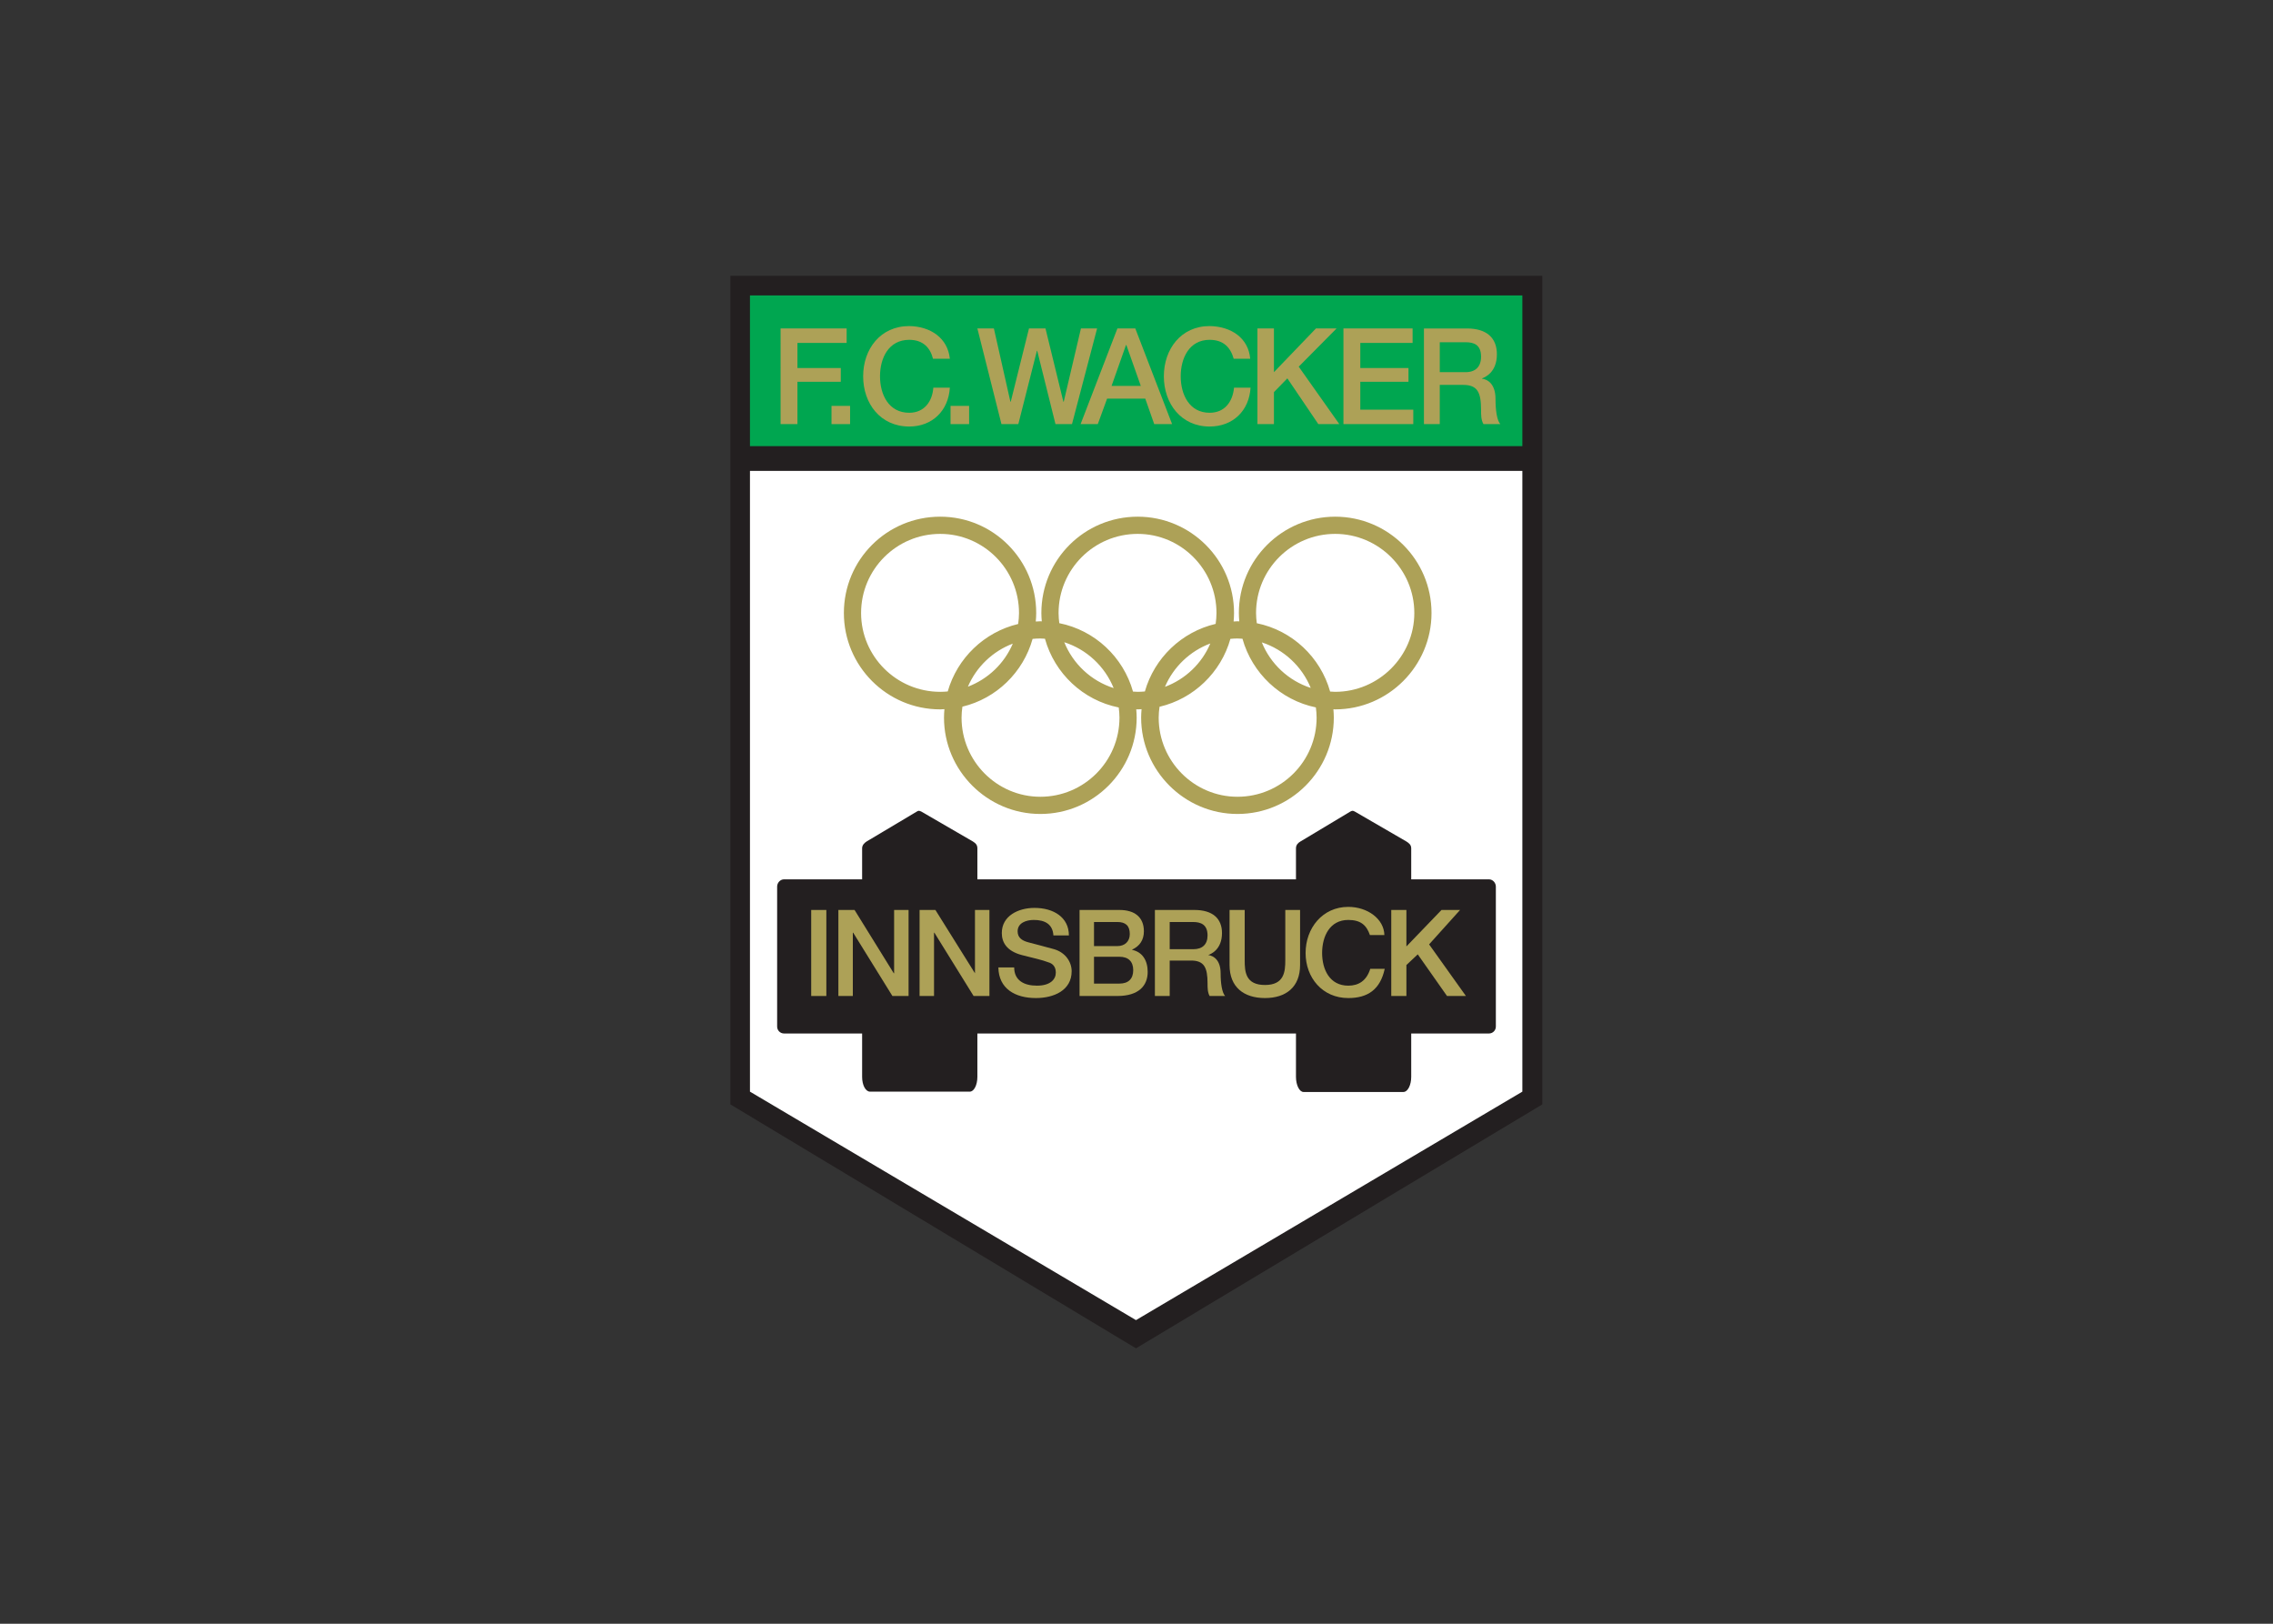<svg clip-rule="evenodd" fill-rule="evenodd" stroke-linejoin="round" stroke-miterlimit="2" viewBox="0 0 560 400" xmlns="http://www.w3.org/2000/svg"><rect x="0" y="0" width="560" height="400" fill="#333333" stroke="none"/><g transform="matrix(.727 0 0 .727 473.14 -38.567)"><path d="m-403.305 146.512h275.162v280.755l-137.699 82.667-137.463-82.667z" fill="#231f20"/><path d="m-396.659 212.621h261.754v210.333l-130.937 77.418-130.817-77.418z" fill="#fff"/><path d="m-396.659 153.158h261.754v51.068h-261.754z" fill="#00a650"/><g fill="#ada157"><path d="m-144.002 188.251c0-5.128-2.682-6.646-4.549-6.877v-.116c.934-.352 5.016-1.983 5.016-8.164 0-5.478-3.381-8.743-10.147-8.743h-14.574v32.412h5.366v-13.29h7.928c4.897 0 6.063 2.564 6.063 8.511 0 1.631 0 3.381.817 4.779h5.712c-1.165-1.282-1.632-4.779-1.632-8.512zm-10.145-9.092h-8.743v-10.143h8.743c2.8 0 5.248.815 5.248 4.895 0 3.383-1.865 5.248-5.248 5.248"/><path d="m-195.537 196.763h23.671v-4.895h-17.956v-9.444h16.324v-4.665h-16.324v-8.511h17.722v-4.897h-23.437z"/><path d="m-224.686 196.763h5.598v-10.842l4.545-4.663 10.495 15.505h7.113l-13.757-19.469 12.822-12.943h-6.993l-14.225 14.808v-14.808h-5.598z"/><path d="m-227.134 174.612c-.581-6.996-6.41-10.962-13.758-11.076-9.679 0-15.506 7.811-15.506 17.023 0 9.208 5.827 17.021 15.506 17.021 7.929 0 13.411-5.362 13.876-13.175h-5.596c-.467 4.781-3.149 8.512-8.28 8.512-6.879 0-9.793-6.179-9.793-12.358 0-6.181 2.914-12.36 9.793-12.36 4.783 0 7.114 2.682 8.164 6.413z"/><path d="m-266.074 164.351h-6.065l-12.473 32.412h5.827l3.149-8.627h12.943l3.032 8.627h6.06zm-3.149 19.471h-4.899l4.899-13.873h.116l4.896 13.873z"/><path d="m-311.43 196.763h5.713l6.295-24.833h.118l6.18 24.833h5.596l8.511-32.412h-5.48l-5.831 24.835h-.116l-6.063-24.835h-5.595l-6.181 24.835h-.116l-5.596-24.835h-5.597z"/><path d="m-328.685 190.585h6.296v6.178h-6.296z"/><path d="m-328.92 174.612c-.699-6.996-6.529-10.962-13.758-11.076-9.793 0-15.623 7.811-15.623 17.023 0 9.208 5.83 17.021 15.623 17.021 7.813 0 13.292-5.362 13.758-13.175h-5.596c-.349 4.781-3.147 8.512-8.162 8.512-6.993 0-9.909-6.179-9.909-12.358 0-6.181 2.916-12.36 9.909-12.36 4.663 0 7.114 2.682 8.046 6.413z"/><path d="m-369.027 190.585h6.296v6.178h-6.296z"/><path d="m-386.283 196.763h5.714v-14.339h14.69v-4.665h-14.69v-8.511h16.673v-4.897h-22.387z"/></g><path d="m-385.119 351.015h26.469v-10.49c0-1.167.817-1.866 1.516-2.335l17.02-10.141c.586-.349.701-.349 1.518 0l17.488 10.141c.935.587 1.516 1.168 1.516 2.335v10.49h107.967v-10.49c0-1.167.699-1.866 1.514-2.335l16.908-10.141c.697-.349.817-.349 1.516 0l17.486 10.141c.935.587 1.632 1.168 1.632 2.335v10.49h26.352c1.28 0 2.331 1.168 2.331 2.452v47.451c0 1.285-1.051 2.331-2.331 2.331h-26.352v14.692c0 2.798-1.163 5.13-2.678 5.13h-33.814c-1.398 0-2.564-2.332-2.564-5.13v-14.692h-107.967v14.692c0 2.798-1.164 5.013-2.564 5.013h-33.814c-1.514 0-2.68-2.215-2.68-5.013v-14.692h-26.469c-1.282 0-2.33-1.046-2.33-2.331v-47.451c0-1.284 1.048-2.452 2.33-2.452" fill="#231f20"/><path d="m-237.159 382.845c0-4.543-2.448-5.945-4.198-6.178.933-.35 4.663-1.864 4.663-7.461 0-4.897-3.147-7.813-9.328-7.813h-13.408v29.149h5.015v-12.01h7.229c4.429 0 5.596 2.334 5.596 7.694 0 1.52 0 3.034.698 4.316h5.247c-1.049-1.164-1.514-4.316-1.514-7.697zm-9.21-8.159h-8.046v-9.211h7.928c2.566 0 4.897.817 4.897 4.546 0 3.033-1.75 4.665-4.779 4.665" fill="#ada157"/><path d="m-179.331 390.542h5.13v-10.492l3.848-3.615 9.912 14.107h6.412l-12.477-17.488 10.496-11.661h-6.297l-11.894 12.36v-12.36h-5.13z" fill="#ada157"/><path d="m-181.662 369.905c-.118-5.48-5.711-9.558-12.244-9.558-8.74 0-14.456 7.225-14.456 15.621 0 8.393 5.716 15.273 14.456 15.273 6.649 0 10.846-2.914 12.36-9.909h-4.895c-1.284 4.08-3.966 5.711-7.465 5.711-6.294 0-8.858-5.478-8.858-11.075 0-5.596 2.564-11.194 8.858-11.194 4.198 0 6.181 1.75 7.348 5.131z" fill="#ada157"/><path d="m-267.124 374.919v-.116c2.564-1.168 3.962-3.267 3.962-6.18 0-4.895-3.263-7.23-8.276-7.23h-13.526v29.149h12.825c7.229 0 10.263-3.499 10.263-8.16 0-3.966-1.867-6.764-5.248-7.463zm-12.943-9.444h7.928c2.682 0 4.198 1.165 4.198 4.082 0 2.564-1.75 4.078-4.198 4.078h-7.928zm8.629 20.869h-8.629v-9.094h8.629c3.032 0 4.663 1.633 4.663 4.545 0 2.918-1.631 4.549-4.663 4.549" fill="#ada157"/><path d="m-234.13 380.05c0 7.463 4.783 11.191 12.011 11.191 7.111 0 11.89-3.728 11.89-11.191v-18.657h-5.013v17.023c0 3.848-.347 8.398-6.877 8.398-6.647 0-6.88-4.55-6.88-8.398v-17.023h-5.131z" fill="#ada157"/><path d="m-312.479 380.866c.116 7.228 5.714 10.375 12.707 10.375 6.063 0 12.128-2.566 12.128-9.095 0-3.029-1.983-6.296-5.947-7.46-1.631-.468-8.278-2.217-8.745-2.333-2.217-.583-3.615-1.631-3.615-3.73 0-2.916 3.034-3.849 5.48-3.849 3.731 0 6.413 1.402 6.646 5.247h5.247c0-6.179-5.247-9.329-11.659-9.329-5.48 0-11.078 2.684-11.078 8.514 0 3.033 1.518 6.063 6.762 7.461 4.082 1.05 6.88 1.635 8.979 2.45 1.282.349 2.564 1.282 2.564 3.499 0 2.215-1.747 4.427-6.412 4.427-4.314 0-7.695-1.749-7.695-6.177z" fill="#ada157"/><path d="m-339.179 390.542h4.897v-21.452h.115l13.293 21.452h5.364v-29.149h-4.899v21.452l-13.406-21.452h-5.364z" fill="#ada157"/><path d="m-366.696 390.542h4.897v-21.452h.118l13.292 21.452h5.48v-29.149h-4.899v21.452h-.116l-13.29-21.452h-5.482z" fill="#ada157"/><path d="m-375.906 361.393h5.13v29.149h-5.13z" fill="#ada157"/><path d="m-198.333 228.128c-17.959 0-32.645 14.574-32.645 32.645 0 .956.062 1.897.14 2.831-.204-.006-.405-.033-.61-.033-.442 0-.872.05-1.309.066.083-.945.145-1.896.145-2.864 0-18.071-14.69-32.645-32.647-32.645-18.071 0-32.646 14.574-32.646 32.645 0 .954.063 1.89.143 2.825-.165-.004-.327-.027-.492-.027-.523 0-1.03.054-1.547.081.085-.951.147-1.907.147-2.879 0-18.071-14.574-32.645-32.529-32.645-18.074 0-32.648 14.574-32.648 32.645 0 17.956 14.574 32.648 32.648 32.648.481 0 .951-.052 1.428-.073-.082.947-.146 1.901-.146 2.871 0 17.955 14.692 32.645 32.647 32.645 18.071 0 32.645-14.69 32.645-32.645 0-.952-.062-1.89-.142-2.823.165.002.326.025.492.025.442 0 .875-.048 1.311-.066-.083.945-.145 1.898-.145 2.864 0 17.955 14.69 32.645 32.645 32.645 18.073 0 32.648-14.69 32.648-32.645 0-.956-.06-1.895-.143-2.829.205.004.403.031.61.031 17.955 0 32.643-14.692 32.643-32.648 0-18.071-14.688-32.645-32.643-32.645zm-133.85 59.348c-14.808 0-26.819-12.01-26.819-26.703 0-14.808 12.011-26.816 26.819-26.816 14.692 0 26.7 12.008 26.7 26.816 0 1.264-.118 2.496-.292 3.714-11.481 2.738-20.645 11.564-23.861 22.858-.839.081-1.687.131-2.547.131zm24.595-16.334c-2.848 6.708-8.379 12.001-15.214 14.59 2.866-6.697 8.39-11.999 15.214-14.59zm36.15 25.077c0 14.808-12.01 26.816-26.816 26.816-14.692 0-26.7-12.008-26.7-26.816 0-1.262.118-2.496.291-3.716 11.494-2.749 20.615-11.622 23.781-22.966.866-.085 1.739-.134 2.628-.134.527 0 1.042.049 1.563.078 3.257 11.744 12.893 20.877 25.003 23.297.147 1.131.25 2.274.25 3.441zm-18.706-25.549c7.62 2.434 13.754 8.197 16.733 15.536-7.634-2.434-13.772-8.191-16.733-15.536zm24.885 16.806c-.538 0-1.063-.05-1.592-.081-3.288-11.688-12.904-20.768-24.978-23.183-.147-1.127-.246-2.27-.246-3.439 0-14.808 12.008-26.816 26.816-26.816 14.688 0 26.698 12.008 26.698 26.816 0 1.253-.116 2.476-.285 3.683-11.541 2.703-20.758 11.557-23.983 22.896-.803.072-1.609.124-2.43.124zm24.611-16.384c-2.859 6.776-8.455 12.118-15.372 14.692 2.878-6.764 8.47-12.113 15.372-14.692zm36.018 25.127c0 14.808-12.01 26.816-26.818 26.816-14.692 0-26.7-12.008-26.7-26.816 0-1.251.118-2.474.288-3.681 11.58-2.715 20.817-11.62 24.016-23.011.79-.075 1.588-.124 2.396-.124.573 0 1.129.049 1.692.084 3.265 11.692 12.881 20.801 24.874 23.27.147 1.137.252 2.287.252 3.462zm-18.569-25.499c7.537 2.454 13.611 8.168 16.58 15.436-7.558-2.452-13.631-8.157-16.58-15.436zm24.866 16.756c-.579 0-1.145-.052-1.714-.089-3.278-11.644-12.837-20.708-24.854-23.156-.149-1.135-.25-2.283-.25-3.458 0-14.808 12.01-26.816 26.818-26.816 14.688 0 26.814 12.008 26.814 26.816 0 14.693-12.126 26.703-26.814 26.703" fill="#ada157"/></g></svg>